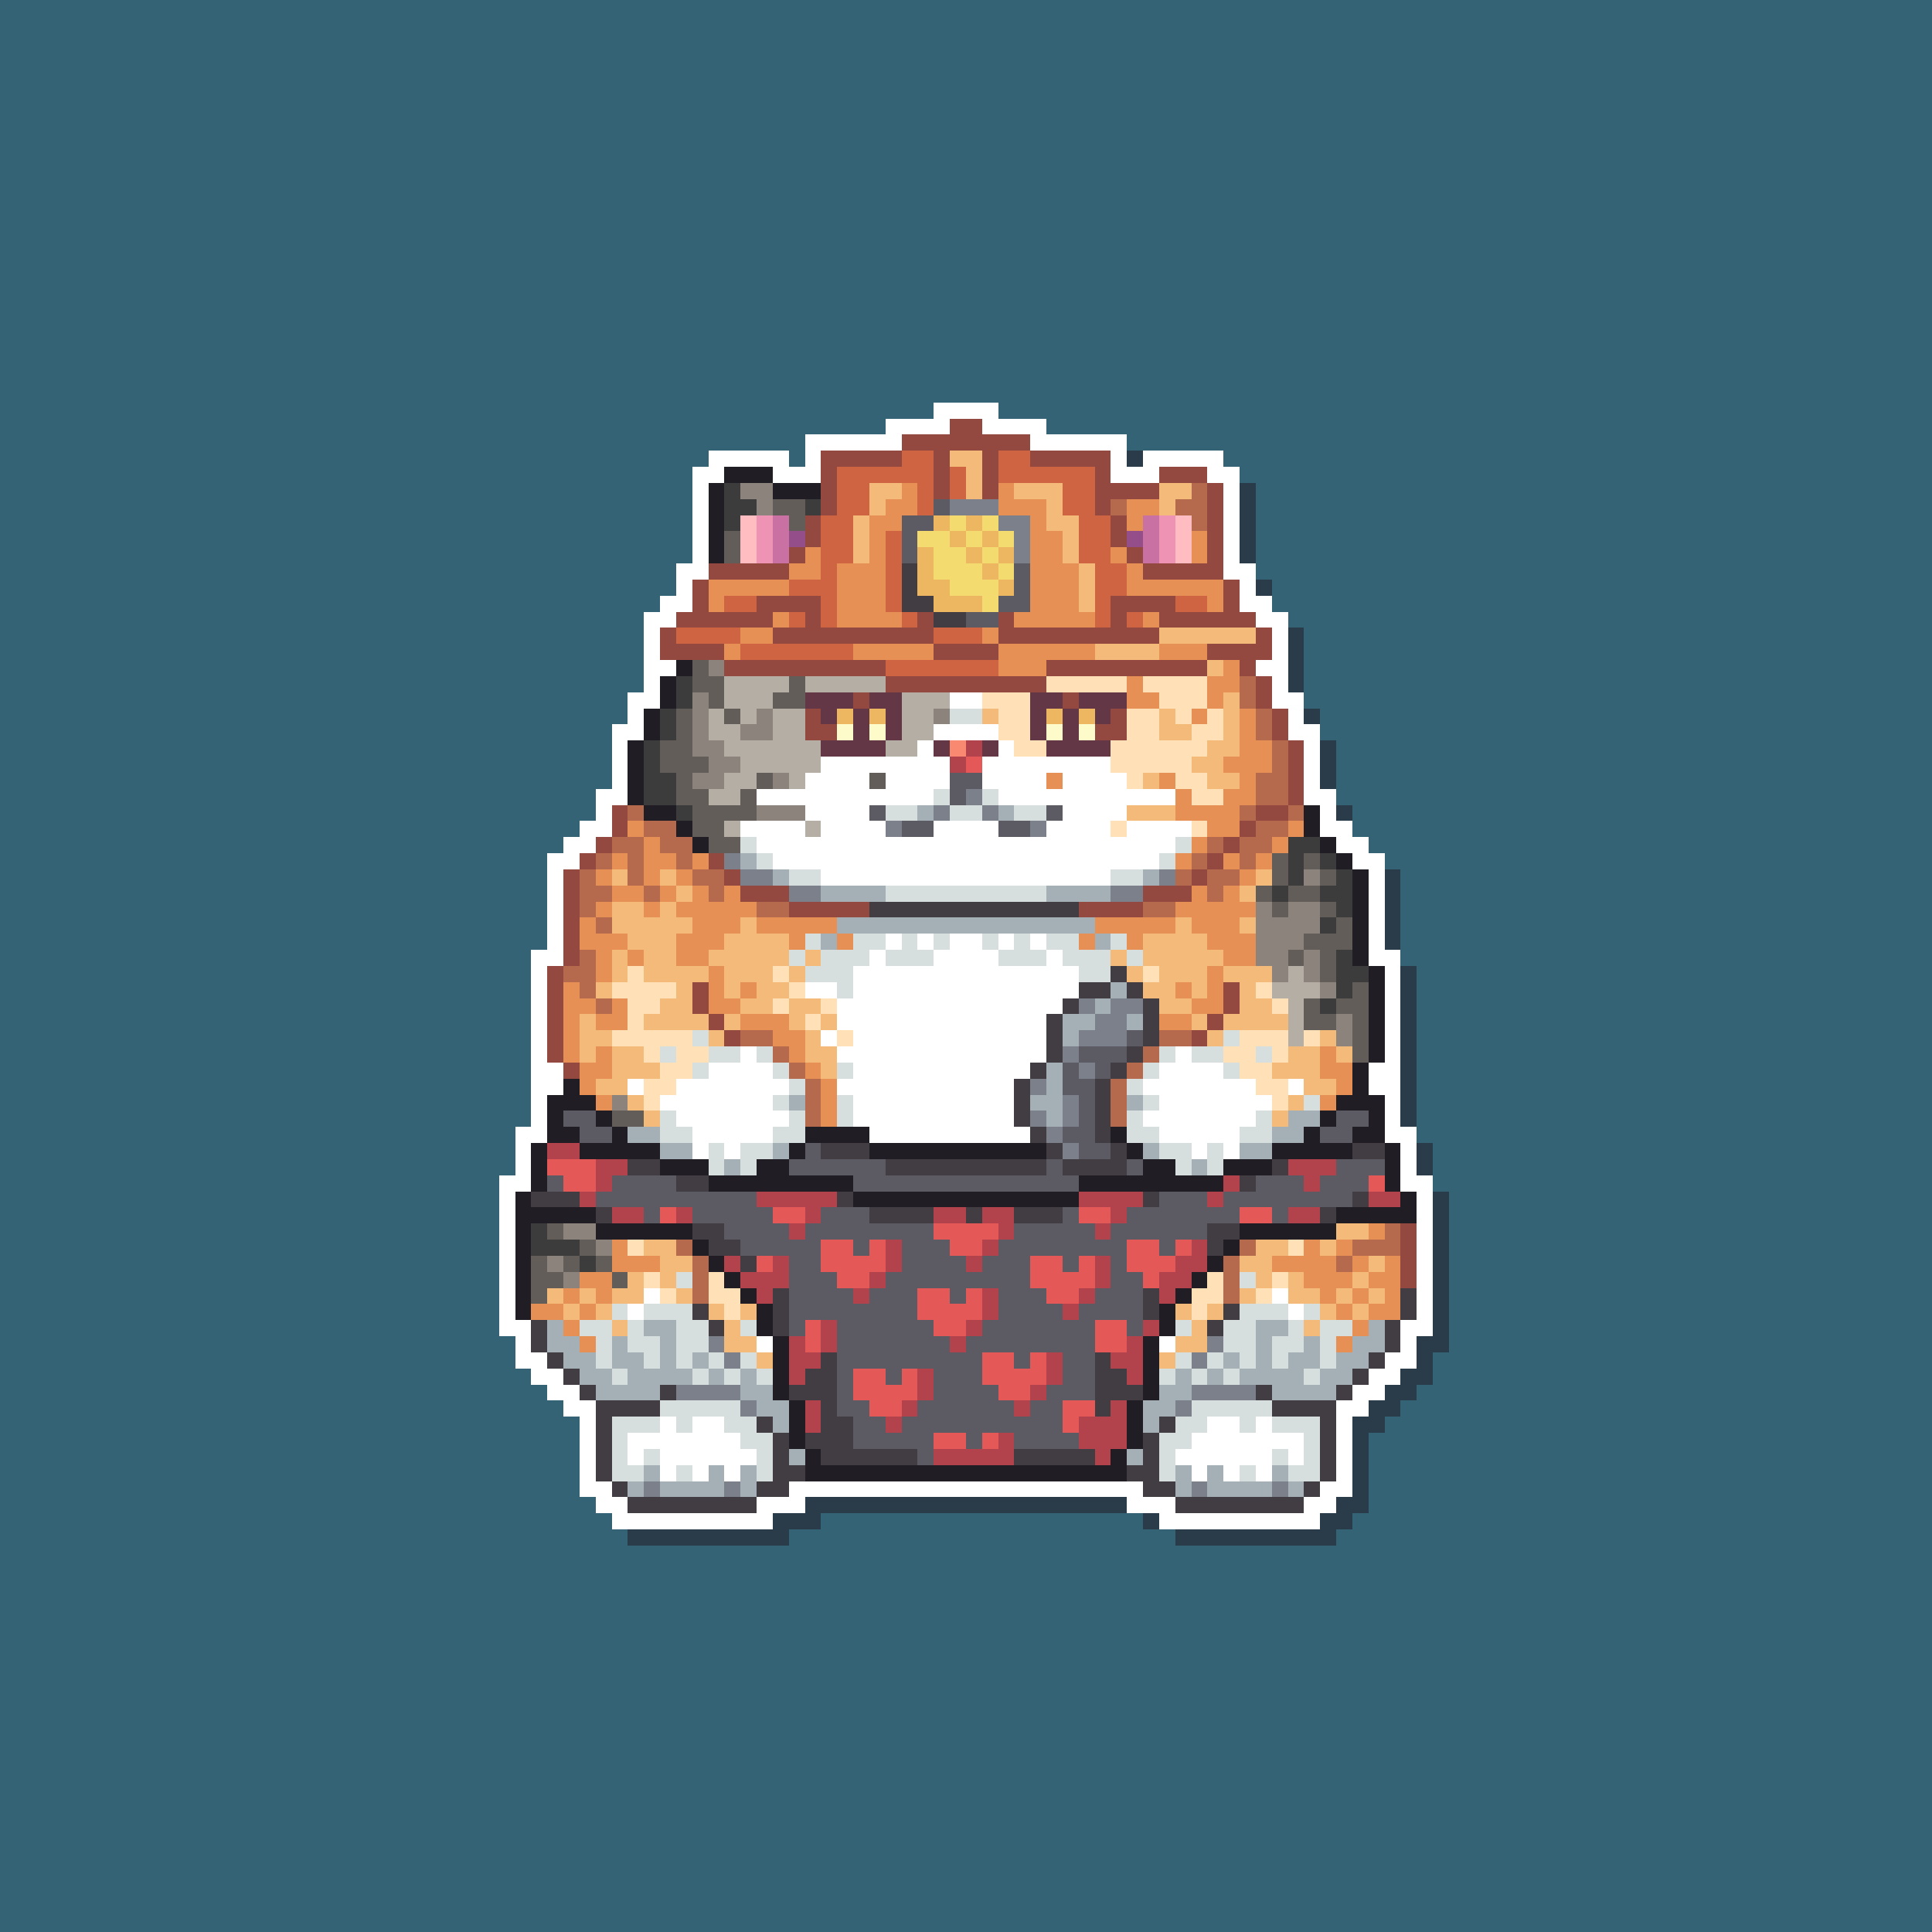 <svg xmlns="http://www.w3.org/2000/svg" shape-rendering="crispEdges" viewBox="0 -0.5 120 120" style="width:100%;height:100%;transform:translate3d(0,0,0);content-visibility:visible">
  <rect x="0" y="-0.5" width="120" height="120" fill="#333333" stroke="none"/>
  <path stroke="#346376" d="M0,0 h120 M0,1 h120 M0,2 h120 M0,3 h120 M0,4 h120 M0,5 h120 
    M0,6 h120 M0,7 h120 M0,8 h120 M0,9 h120 M0,10 h120 M0,11 h120 M0,12 h120 M0,13 h120 
    M0,14 h120 M0,15 h120 M0,16 h120 M0,17 h120 M0,18 h120 M0,19 h120 M0,20 h120 
    M0,21 h120 M0,22 h120 M0,23 h120 M0,24 h120 M0,25 h58 M62,25 h58 M0,26 h55 
    M65,26 h55 M0,27 h50 M70,27 h50 M0,28 h44 M49,28 h1 M76,28 h44 M0,29 h43 M77,29 h43 
    M0,30 h43 M78,30 h42 M0,31 h43 M78,31 h42 M0,32 h43 M78,32 h42 M0,33 h43 M78,33 h42 
    M0,34 h43 M78,34 h42 M0,35 h42 M78,35 h42 M0,36 h42 M79,36 h41 M0,37 h41 M79,37 h41 
    M0,38 h40 M80,38 h40 M0,39 h40 M81,39 h39 M0,40 h40 M81,40 h39 M0,41 h40 M81,41 h39 
    M0,42 h40 M81,42 h39 M0,43 h39 M81,43 h39 M0,44 h39 M82,44 h38 M0,45 h38 M82,45 h38 
    M0,46 h38 M83,46 h37 M0,47 h38 M83,47 h37 M0,48 h38 M83,48 h37 M0,49 h37 M83,49 h37 
    M0,50 h37 M84,50 h36 M0,51 h36 M84,51 h36 M0,52 h35 M85,52 h35 M0,53 h34 M86,53 h34 
    M0,54 h34 M87,54 h33 M0,55 h34 M87,55 h33 M0,56 h34 M87,56 h33 M0,57 h34 M87,57 h33 
    M0,58 h34 M87,58 h33 M0,59 h33 M87,59 h33 M0,60 h33 M88,60 h32 M0,61 h33 M88,61 h32 
    M0,62 h33 M88,62 h32 M0,63 h33 M88,63 h32 M0,64 h33 M88,64 h32 M0,65 h33 M88,65 h32 
    M0,66 h33 M88,66 h32 M0,67 h33 M88,67 h32 M0,68 h33 M88,68 h32 M0,69 h33 M88,69 h32 
    M0,70 h32 M88,70 h32 M0,71 h32 M89,71 h31 M0,72 h32 M89,72 h31 M0,73 h31 M89,73 h31 
    M0,74 h31 M90,74 h30 M0,75 h31 M90,75 h30 M0,76 h31 M90,76 h30 M0,77 h31 M90,77 h30 
    M0,78 h31 M90,78 h30 M0,79 h31 M90,79 h30 M0,80 h31 M90,80 h30 M0,81 h31 M90,81 h30 
    M0,82 h31 M90,82 h30 M0,83 h32 M90,83 h30 M0,84 h32 M89,84 h31 M0,85 h33 M89,85 h31 
    M0,86 h34 M88,86 h32 M0,87 h35 M87,87 h33 M0,88 h36 M86,88 h34 M0,89 h36 M85,89 h35 
    M0,90 h36 M85,90 h35 M0,91 h36 M85,91 h35 M0,92 h36 M85,92 h35 M0,93 h37 M85,93 h35 
    M0,94 h38 M51,94 h20 M84,94 h36 M0,95 h39 M49,95 h24 M83,95 h37 M0,96 h120 
    M0,97 h120 M0,98 h120 M0,99 h120 M0,100 h120 M0,101 h120 M0,102 h120 M0,103 h120 
    M0,104 h120 M0,105 h120 M0,106 h120 M0,107 h120 M0,108 h120 M0,109 h120 M0,110 h120 
    M0,111 h120 M0,112 h120 M0,113 h120 M0,114 h120 M0,115 h120 M0,116 h120 M0,117 h120 
    M0,118 h120 M0,119 h120"/>
  <path stroke="#ffffff" d="M58,25 h4 M55,26 h4 M61,26 h4 M50,27 h6 M64,27 h6 M44,28 h5 
    M50,28 h1 M69,28 h1 M71,28 h5 M43,29 h2 M48,29 h3 M69,29 h3 M75,29 h2 M43,30 h1 
    M76,30 h1 M43,31 h1 M76,31 h1 M43,32 h1 M76,32 h1 M43,33 h1 M76,33 h1 M43,34 h1 
    M76,34 h1 M42,35 h2 M76,35 h2 M42,36 h1 M77,36 h1 M41,37 h2 M77,37 h2 M40,38 h2 
    M78,38 h2 M40,39 h1 M79,39 h1 M40,40 h1 M79,40 h1 M40,41 h2 M78,41 h2 M40,42 h1 
    M79,42 h1 M39,43 h2 M59,43 h2 M79,43 h2 M39,44 h1 M80,44 h1 M38,45 h2 M58,45 h4 
    M80,45 h2 M38,46 h1 M57,46 h1 M62,46 h1 M81,46 h1 M38,47 h1 M51,47 h8 M61,47 h8 
    M81,47 h1 M38,48 h1 M50,48 h4 M55,48 h4 M61,48 h4 M66,48 h4 M81,48 h1 M37,49 h2 
    M47,49 h11 M62,49 h11 M81,49 h2 M37,50 h1 M50,50 h4 M66,50 h4 M82,50 h1 M36,51 h2 
    M46,51 h4 M51,51 h4 M58,51 h4 M65,51 h4 M70,51 h4 M82,51 h2 M35,52 h2 M47,52 h26 
    M83,52 h2 M34,53 h2 M48,53 h24 M84,53 h2 M34,54 h1 M51,54 h18 M85,54 h1 M34,55 h1 
    M85,55 h1 M34,56 h1 M85,56 h1 M34,57 h1 M85,57 h1 M34,58 h1 M55,58 h1 M57,58 h1 
    M59,58 h2 M62,58 h1 M64,58 h1 M85,58 h1 M33,59 h2 M54,59 h1 M58,59 h4 M65,59 h1 
    M85,59 h2 M33,60 h1 M53,60 h14 M86,60 h1 M33,61 h1 M50,61 h2 M53,61 h14 M86,61 h1 
    M33,62 h1 M52,62 h14 M86,62 h1 M33,63 h1 M52,63 h13 M86,63 h1 M33,64 h1 M51,64 h1 
    M53,64 h12 M86,64 h1 M33,65 h1 M46,65 h1 M52,65 h13 M73,65 h1 M86,65 h1 M33,66 h2 
    M44,66 h4 M53,66 h11 M72,66 h4 M85,66 h2 M33,67 h2 M39,67 h1 M42,67 h7 M52,67 h11 
    M71,67 h7 M80,67 h1 M85,67 h2 M33,68 h1 M41,68 h7 M53,68 h10 M72,68 h7 M86,68 h1 
    M33,69 h1 M42,69 h7 M53,69 h10 M71,69 h7 M86,69 h1 M32,70 h2 M43,70 h5 M54,70 h10 
    M72,70 h5 M86,70 h2 M32,71 h1 M43,71 h1 M45,71 h1 M74,71 h1 M76,71 h1 M87,71 h1 
    M32,72 h1 M87,72 h1 M31,73 h2 M87,73 h2 M31,74 h1 M88,74 h1 M31,75 h1 M88,75 h1 
    M31,76 h1 M88,76 h1 M31,77 h1 M88,77 h1 M31,78 h1 M88,78 h1 M31,79 h1 M88,79 h1 
    M31,80 h1 M40,80 h1 M79,80 h1 M88,80 h1 M31,81 h1 M39,81 h1 M80,81 h1 M88,81 h1 
    M31,82 h2 M87,82 h2 M32,83 h1 M47,83 h1 M72,83 h1 M87,83 h1 M32,84 h2 M86,84 h2 
    M33,85 h2 M85,85 h2 M34,86 h2 M84,86 h2 M35,87 h2 M83,87 h2 M36,88 h1 M41,88 h1 
    M43,88 h2 M75,88 h2 M78,88 h1 M83,88 h1 M36,89 h1 M39,89 h7 M74,89 h7 M83,89 h1 
    M36,90 h1 M39,90 h1 M41,90 h6 M73,90 h6 M80,90 h1 M83,90 h1 M36,91 h1 M41,91 h1 
    M43,91 h1 M45,91 h1 M74,91 h1 M76,91 h1 M78,91 h1 M83,91 h1 M36,92 h2 M49,92 h22 
    M82,92 h2 M37,93 h2 M47,93 h3 M70,93 h3 M81,93 h2 M38,94 h10 M72,94 h10"/>
  <path stroke="#944940" d="M59,26 h2 M56,27 h8 M51,28 h5 M58,28 h1 M61,28 h1 M64,28 h5 
    M51,29 h1 M58,29 h1 M61,29 h1 M68,29 h1 M72,29 h3 M51,30 h1 M58,30 h1 M61,30 h1 
    M68,30 h4 M75,30 h1 M51,31 h1 M68,31 h1 M75,31 h1 M50,32 h1 M69,32 h1 M75,32 h1 
    M50,33 h1 M69,33 h1 M75,33 h1 M49,34 h1 M70,34 h1 M75,34 h1 M44,35 h5 M71,35 h5 
    M43,36 h1 M76,36 h1 M43,37 h1 M47,37 h4 M69,37 h4 M76,37 h1 M42,38 h6 M50,38 h1 
    M57,38 h1 M62,38 h1 M69,38 h1 M72,38 h6 M41,39 h1 M48,39 h10 M62,39 h10 M78,39 h1 
    M41,40 h4 M58,40 h4 M75,40 h4 M45,41 h10 M65,41 h10 M77,41 h1 M55,42 h10 M78,42 h1 
    M53,43 h1 M66,43 h1 M78,43 h1 M50,44 h1 M69,44 h1 M79,44 h1 M50,45 h2 M68,45 h2 
    M79,45 h1 M80,46 h1 M80,47 h1 M80,48 h1 M80,49 h1 M38,50 h1 M78,50 h2 M38,51 h1 
    M77,51 h1 M37,52 h1 M76,52 h1 M36,53 h1 M44,53 h1 M75,53 h1 M35,54 h1 M45,54 h1 
    M74,54 h1 M35,55 h1 M46,55 h3 M71,55 h3 M35,56 h1 M49,56 h5 M67,56 h4 M35,57 h1 
    M35,58 h1 M35,59 h1 M34,60 h1 M34,61 h1 M43,61 h1 M76,61 h1 M34,62 h1 M43,62 h1 
    M76,62 h1 M34,63 h1 M44,63 h1 M75,63 h1 M34,64 h1 M45,64 h1 M74,64 h1 M34,65 h1 
    M35,66 h1 M87,76 h1 M87,77 h1 M87,78 h1 M87,79 h1"/>
  <path stroke="#ce6442" d="M56,28 h2 M62,28 h2 M52,29 h6 M59,29 h1 M62,29 h6 M52,30 h2 
    M57,30 h1 M59,30 h1 M66,30 h2 M52,31 h2 M57,31 h1 M66,31 h2 M51,32 h2 M67,32 h2 
    M51,33 h2 M55,33 h1 M67,33 h2 M51,34 h2 M55,34 h1 M67,34 h2 M51,35 h1 M55,35 h1 
    M68,35 h2 M49,36 h3 M55,36 h1 M68,36 h2 M45,37 h2 M51,37 h1 M55,37 h1 M68,37 h1 
    M73,37 h2 M49,38 h1 M51,38 h1 M56,38 h1 M68,38 h1 M70,38 h1 M42,39 h4 M58,39 h3 
    M46,40 h7 M55,41 h7"/>
  <path stroke="#f4ba7a" d="M59,28 h2 M60,29 h1 M54,30 h2 M60,30 h1 M63,30 h3 M72,30 h2 
    M54,31 h1 M65,31 h1 M72,31 h1 M53,32 h1 M65,32 h2 M53,33 h1 M66,33 h1 M53,34 h1 
    M66,34 h1 M67,35 h1 M67,36 h1 M67,37 h1 M72,39 h6 M68,40 h4 M75,41 h1 M76,43 h1 
    M61,44 h1 M72,44 h1 M76,44 h1 M72,45 h2 M76,45 h1 M75,46 h2 M74,47 h2 M71,48 h1 
    M75,48 h2 M70,50 h3 M38,54 h1 M41,54 h1 M78,54 h1 M42,55 h1 M77,55 h1 M38,56 h2 
    M41,56 h1 M38,57 h5 M46,57 h1 M73,57 h1 M77,57 h1 M39,58 h3 M45,58 h4 M71,58 h4 
    M38,59 h1 M40,59 h2 M44,59 h5 M50,59 h1 M69,59 h1 M71,59 h5 M38,60 h1 M40,60 h4 
    M45,60 h3 M49,60 h1 M70,60 h1 M72,60 h3 M76,60 h3 M37,61 h1 M42,61 h1 M45,61 h1 
    M47,61 h2 M71,61 h2 M74,61 h1 M77,61 h1 M41,62 h2 M46,62 h2 M49,62 h2 M72,62 h2 
    M77,62 h2 M36,63 h1 M40,63 h4 M45,63 h1 M49,63 h1 M51,63 h1 M74,63 h1 M76,63 h4 
    M36,64 h2 M44,64 h1 M50,64 h1 M75,64 h1 M82,64 h1 M36,65 h1 M38,65 h2 M50,65 h2 
    M80,65 h2 M83,65 h1 M38,66 h3 M51,66 h1 M79,66 h3 M37,67 h2 M81,67 h2 M39,68 h1 
    M80,68 h1 M40,69 h1 M79,69 h1 M83,76 h2 M40,77 h2 M78,77 h2 M82,77 h1 M41,78 h2 
    M77,78 h2 M85,78 h1 M39,79 h1 M41,79 h1 M78,79 h1 M80,79 h1 M84,79 h1 M34,80 h1 
    M36,80 h1 M38,80 h2 M42,80 h1 M77,80 h1 M80,80 h2 M83,80 h1 M85,80 h1 M35,81 h1 
    M37,81 h1 M44,81 h1 M46,81 h1 M73,81 h1 M75,81 h1 M82,81 h1 M84,81 h1 M38,82 h1 
    M45,82 h1 M74,82 h1 M81,82 h1 M45,83 h2 M73,83 h2 M47,84 h1 M72,84 h1"/>
  <path stroke="#2a3b4a" d="M70,28 h1 M77,30 h1 M77,31 h1 M77,32 h1 M77,33 h1 M77,34 h1 
    M78,36 h1 M80,39 h1 M80,40 h1 M80,41 h1 M80,42 h1 M81,44 h1 M82,46 h1 M82,47 h1 
    M82,48 h1 M83,50 h1 M86,54 h1 M86,55 h1 M86,56 h1 M86,57 h1 M86,58 h1 M87,60 h1 
    M87,61 h1 M87,62 h1 M87,63 h1 M87,64 h1 M87,65 h1 M87,66 h1 M87,67 h1 M87,68 h1 
    M87,69 h1 M88,71 h1 M88,72 h1 M89,74 h1 M89,75 h1 M89,76 h1 M89,77 h1 M89,78 h1 
    M89,79 h1 M89,80 h1 M89,81 h1 M89,82 h1 M88,83 h2 M88,84 h1 M87,85 h2 M86,86 h2 
    M85,87 h2 M84,88 h2 M84,89 h1 M84,90 h1 M84,91 h1 M84,92 h1 M50,93 h20 M83,93 h2 
    M48,94 h3 M71,94 h1 M82,94 h2 M39,95 h10 M73,95 h10"/>
  <path stroke="#211d25" d="M45,29 h3 M44,30 h1 M48,30 h3 M44,31 h1 M44,32 h1 M44,33 h1 
    M44,34 h1 M42,41 h1 M41,42 h1 M41,43 h1 M40,44 h1 M40,45 h1 M39,46 h1 M39,47 h1 
    M39,48 h1 M39,49 h1 M40,50 h2 M81,50 h1 M42,51 h1 M81,51 h1 M43,52 h1 M82,52 h1 
    M83,53 h1 M84,54 h1 M84,55 h1 M84,56 h1 M84,57 h1 M84,58 h1 M84,59 h1 M85,60 h1 
    M85,61 h1 M85,62 h1 M85,63 h1 M85,64 h1 M85,65 h1 M84,66 h1 M35,67 h1 M84,67 h1 
    M34,68 h3 M83,68 h3 M34,69 h1 M37,69 h1 M82,69 h1 M85,69 h1 M34,70 h2 M38,70 h1 
    M50,70 h4 M69,70 h1 M81,70 h1 M84,70 h2 M33,71 h1 M36,71 h5 M49,71 h1 M54,71 h11 
    M70,71 h1 M79,71 h5 M86,71 h1 M33,72 h1 M41,72 h3 M47,72 h2 M71,72 h2 M76,72 h3 
    M86,72 h1 M33,73 h1 M44,73 h9 M67,73 h9 M86,73 h1 M32,74 h1 M53,74 h14 M87,74 h1 
    M32,75 h5 M83,75 h5 M32,76 h1 M37,76 h6 M77,76 h6 M32,77 h1 M43,77 h1 M76,77 h1 
    M32,78 h1 M44,78 h1 M75,78 h1 M32,79 h1 M45,79 h1 M74,79 h1 M32,80 h1 M46,80 h1 
    M73,80 h1 M32,81 h1 M47,81 h1 M72,81 h1 M47,82 h1 M72,82 h1 M48,83 h1 M71,83 h1 
    M48,84 h1 M71,84 h1 M48,85 h1 M71,85 h1 M48,86 h1 M71,86 h1 M49,87 h1 M70,87 h1 
    M49,88 h1 M70,88 h1 M49,89 h1 M70,89 h1 M50,90 h1 M69,90 h1 M50,91 h20"/>
  <path stroke="#3c3c3c" d="M45,30 h1 M45,31 h2 M50,31 h1 M45,32 h1 M42,42 h1 M42,43 h1 
    M41,44 h1 M41,45 h1 M40,46 h1 M40,47 h1 M40,48 h2 M40,49 h2 M42,50 h1 M80,52 h2 
    M80,53 h1 M82,53 h1 M80,54 h1 M83,54 h1 M79,55 h1 M82,55 h2 M83,56 h1 M82,57 h1 
    M83,59 h1 M83,60 h2 M83,61 h1 M82,62 h1 M33,76 h1 M33,77 h3 M36,78 h1"/>
  <path stroke="#8d837d" d="M46,30 h2 M47,31 h1 M44,41 h1 M43,43 h1 M43,44 h1 M47,44 h1 
    M58,44 h1 M43,45 h1 M46,45 h2 M43,46 h2 M44,47 h2 M43,48 h2 M48,48 h1 M47,50 h3 
    M81,54 h1 M78,56 h1 M80,56 h2 M78,57 h4 M78,58 h3 M78,59 h2 M81,59 h1 M79,60 h1 
    M81,60 h1 M82,61 h1 M83,63 h1 M83,64 h1 M38,68 h1 M35,76 h2 M37,77 h1 M34,78 h1 
    M35,79 h1"/>
  <path stroke="#e79055" d="M56,30 h1 M62,30 h1 M55,31 h2 M62,31 h3 M70,31 h2 M54,32 h2 
    M64,32 h1 M70,32 h1 M54,33 h1 M64,33 h2 M74,33 h1 M50,34 h1 M54,34 h1 M64,34 h2 
    M69,34 h1 M74,34 h1 M49,35 h2 M52,35 h3 M64,35 h3 M70,35 h1 M44,36 h5 M52,36 h3 
    M64,36 h3 M70,36 h6 M44,37 h1 M52,37 h3 M64,37 h3 M75,37 h1 M48,38 h1 M52,38 h4 
    M63,38 h5 M71,38 h1 M46,39 h2 M61,39 h1 M45,40 h1 M53,40 h5 M62,40 h6 M72,40 h3 
    M62,41 h3 M76,41 h1 M70,42 h1 M75,42 h2 M70,43 h2 M75,43 h1 M74,44 h1 M77,44 h1 
    M77,45 h1 M77,46 h2 M76,47 h3 M65,48 h1 M72,48 h1 M77,48 h1 M73,49 h1 M76,49 h2 
    M73,50 h4 M39,51 h1 M75,51 h2 M80,51 h1 M40,52 h1 M74,52 h1 M79,52 h1 M38,53 h1 
    M40,53 h2 M43,53 h1 M73,53 h1 M76,53 h1 M78,53 h1 M37,54 h1 M40,54 h1 M42,54 h1 
    M77,54 h1 M38,55 h2 M41,55 h1 M43,55 h1 M45,55 h1 M74,55 h1 M76,55 h1 M37,56 h1 
    M40,56 h1 M42,56 h5 M73,56 h5 M36,57 h1 M43,57 h3 M47,57 h5 M68,57 h5 M74,57 h3 
    M36,58 h3 M42,58 h3 M49,58 h1 M52,58 h1 M67,58 h1 M70,58 h1 M75,58 h3 M37,59 h1 
    M39,59 h1 M42,59 h2 M76,59 h2 M37,60 h1 M44,60 h1 M75,60 h1 M35,61 h1 M44,61 h1 
    M46,61 h1 M73,61 h1 M75,61 h1 M35,62 h2 M38,62 h1 M44,62 h2 M74,62 h2 M35,63 h1 
    M37,63 h2 M46,63 h3 M72,63 h2 M35,64 h1 M48,64 h2 M35,65 h1 M37,65 h1 M49,65 h1 
    M82,65 h1 M36,66 h2 M50,66 h1 M82,66 h2 M36,67 h1 M51,67 h1 M83,67 h1 M37,68 h1 
    M51,68 h1 M82,68 h1 M51,69 h1 M85,76 h1 M38,77 h1 M81,77 h1 M83,77 h1 M38,78 h3 
    M79,78 h4 M84,78 h1 M86,78 h1 M36,79 h2 M81,79 h3 M85,79 h2 M35,80 h1 M37,80 h1 
    M82,80 h1 M84,80 h1 M86,80 h1 M33,81 h2 M36,81 h1 M83,81 h1 M85,81 h2 M35,82 h1 
    M84,82 h1 M36,83 h1 M83,83 h1"/>
  <path stroke="#b66a4d" d="M74,30 h1 M69,31 h1 M73,31 h2 M74,32 h1 M77,42 h1 M77,43 h1 
    M78,44 h1 M78,45 h1 M79,46 h1 M79,47 h1 M78,48 h2 M78,49 h2 M39,50 h1 M77,50 h1 
    M80,50 h1 M40,51 h2 M78,51 h2 M38,52 h2 M41,52 h2 M75,52 h1 M77,52 h2 M37,53 h1 
    M39,53 h1 M42,53 h1 M74,53 h1 M77,53 h1 M36,54 h1 M39,54 h1 M43,54 h2 M73,54 h1 
    M75,54 h2 M36,55 h2 M40,55 h1 M44,55 h1 M75,55 h1 M36,56 h1 M47,56 h2 M71,56 h2 
    M37,57 h1 M36,59 h1 M35,60 h2 M36,61 h1 M37,62 h1 M46,64 h2 M72,64 h2 M48,65 h1 
    M71,65 h1 M49,66 h1 M70,66 h1 M50,67 h1 M69,67 h1 M50,68 h1 M69,68 h1 M50,69 h1 
    M69,69 h1 M86,76 h1 M42,77 h1 M77,77 h1 M84,77 h3 M43,78 h1 M76,78 h1 M83,78 h1 
    M43,79 h1 M76,79 h1 M43,80 h1 M76,80 h1"/>
  <path stroke="#635d5a" d="M48,31 h2 M49,32 h1 M45,33 h1 M45,34 h1 M43,41 h1 M43,42 h2 
    M49,42 h1 M44,43 h1 M48,43 h2 M42,44 h1 M45,44 h1 M42,45 h1 M41,46 h2 M41,47 h3 
    M42,48 h1 M47,48 h1 M54,48 h1 M42,49 h2 M46,49 h1 M43,50 h4 M43,51 h2 M44,52 h2 
    M79,53 h1 M81,53 h1 M79,54 h1 M82,54 h1 M78,55 h1 M80,55 h2 M79,56 h1 M82,56 h1 
    M83,57 h1 M81,58 h3 M80,59 h1 M82,59 h1 M82,60 h1 M84,61 h1 M81,62 h1 M83,62 h2 
    M81,63 h2 M84,63 h1 M84,64 h1 M84,65 h1 M38,69 h2 M34,76 h1 M36,77 h1 M33,78 h1 
    M35,78 h1 M37,78 h1 M33,79 h2 M38,79 h1 M33,80 h1"/>
  <path stroke="#5c5b63" d="M58,31 h1 M56,32 h2 M56,33 h1 M56,34 h1 M63,35 h1 M63,36 h1 
    M62,37 h2 M60,38 h2 M59,48 h2 M59,49 h1 M54,50 h1 M65,50 h1 M56,51 h2 M62,51 h2 
    M70,64 h1 M67,65 h3 M66,66 h1 M68,66 h1 M66,67 h2 M67,68 h1 M35,69 h2 M67,69 h1 
    M83,69 h2 M36,70 h2 M66,70 h2 M82,70 h2 M50,71 h1 M67,71 h2 M49,72 h6 M65,72 h1 
    M70,72 h1 M83,72 h3 M34,73 h1 M38,73 h4 M53,73 h14 M78,73 h3 M82,73 h3 M37,74 h10 
    M72,74 h3 M76,74 h8 M40,75 h1 M43,75 h5 M51,75 h3 M66,75 h1 M70,75 h7 M79,75 h1 
    M45,76 h4 M50,76 h8 M63,76 h5 M69,76 h6 M46,77 h5 M53,77 h1 M56,77 h3 M62,77 h8 
    M72,77 h1 M49,78 h2 M56,78 h4 M61,78 h3 M66,78 h1 M69,78 h1 M49,79 h3 M55,79 h9 
    M69,79 h2 M49,80 h4 M54,80 h3 M59,80 h1 M62,80 h3 M68,80 h3 M49,81 h8 M62,81 h4 
    M67,81 h4 M49,82 h1 M52,82 h6 M61,82 h7 M70,82 h1 M52,83 h7 M60,83 h8 M52,84 h9 
    M63,84 h1 M66,84 h2 M52,85 h1 M55,85 h1 M58,85 h3 M66,85 h2 M52,86 h1 M58,86 h4 
    M65,86 h3 M52,87 h2 M57,87 h6 M64,87 h2 M53,88 h2 M56,88 h10 M53,89 h5 M60,89 h1 
    M63,89 h4 M57,90 h1"/>
  <path stroke="#7c808b" d="M59,31 h3 M62,32 h2 M63,33 h1 M63,34 h1 M60,49 h1 M58,50 h1 
    M61,50 h1 M55,51 h1 M64,51 h1 M45,53 h1 M46,54 h2 M72,54 h1 M49,55 h2 M69,55 h2 
    M67,62 h1 M69,62 h2 M68,63 h2 M67,64 h3 M66,65 h1 M67,66 h1 M64,67 h1 M66,68 h1 
    M64,69 h1 M66,69 h1 M65,70 h1 M66,71 h1 M44,83 h1 M75,83 h1 M45,84 h1 M74,84 h1 
    M42,86 h4 M74,86 h4 M46,87 h1 M73,87 h1 M40,92 h1 M45,92 h1 M74,92 h1 M79,92 h1"/>
  <path stroke="#ffbdc1" d="M46,32 h1 M73,32 h1 M46,33 h1 M73,33 h1 M46,34 h1 M73,34 h1"/>
  <path stroke="#ef93b5" d="M47,32 h1 M72,32 h1 M47,33 h1 M72,33 h1 M47,34 h1 M72,34 h1"/>
  <path stroke="#c971a2" d="M48,32 h1 M71,32 h1 M48,33 h1 M71,33 h1 M48,34 h1 M71,34 h1"/>
  <path stroke="#edb762" d="M58,32 h1 M60,32 h1 M59,33 h1 M61,33 h1 M57,34 h1 M60,34 h1 
    M62,34 h1 M57,35 h1 M61,35 h1 M57,36 h2 M62,36 h1 M58,37 h3 M52,44 h1 M54,44 h1 
    M65,44 h1 M67,44 h1"/>
  <path stroke="#f3db6f" d="M59,32 h1 M61,32 h1 M57,33 h2 M60,33 h1 M62,33 h1 M58,34 h2 
    M61,34 h1 M58,35 h3 M62,35 h1 M59,36 h3 M61,37 h1"/>
  <path stroke="#944e89" d="M49,33 h1 M70,33 h1"/>
  <path stroke="#413d42" d="M56,35 h1 M56,36 h1 M56,37 h2 M58,38 h2 M54,56 h13 
    M69,60 h1 M67,61 h2 M70,61 h1 M66,62 h1 M71,62 h1 M65,63 h1 M71,63 h1 M65,64 h1 
    M71,64 h1 M65,65 h1 M70,65 h1 M64,66 h1 M69,66 h1 M63,67 h1 M68,67 h1 M63,68 h1 
    M68,68 h1 M63,69 h1 M68,69 h1 M64,70 h1 M68,70 h1 M51,71 h3 M65,71 h1 M69,71 h1 
    M84,71 h2 M39,72 h2 M55,72 h10 M66,72 h4 M79,72 h1 M42,73 h2 M77,73 h1 M33,74 h3 
    M52,74 h1 M71,74 h1 M84,74 h1 M37,75 h1 M54,75 h4 M60,75 h1 M63,75 h3 M82,75 h1 
    M43,76 h2 M75,76 h2 M44,77 h2 M75,77 h1 M46,78 h1 M48,80 h1 M71,80 h1 M87,80 h1 
    M43,81 h1 M48,81 h1 M71,81 h1 M76,81 h1 M87,81 h1 M33,82 h1 M44,82 h1 M48,82 h1 
    M75,82 h1 M86,82 h1 M33,83 h1 M86,83 h1 M34,84 h1 M51,84 h1 M68,84 h1 M85,84 h1 
    M35,85 h1 M50,85 h2 M68,85 h2 M84,85 h1 M36,86 h1 M41,86 h1 M49,86 h3 M68,86 h3 
    M78,86 h1 M83,86 h1 M37,87 h4 M51,87 h1 M68,87 h1 M79,87 h4 M37,88 h1 M47,88 h1 
    M51,88 h2 M72,88 h1 M82,88 h1 M37,89 h1 M48,89 h1 M50,89 h3 M71,89 h1 M82,89 h1 
    M37,90 h1 M48,90 h1 M51,90 h6 M63,90 h5 M71,90 h1 M82,90 h1 M37,91 h1 M48,91 h2 
    M70,91 h2 M82,91 h1 M38,92 h1 M47,92 h2 M71,92 h2 M81,92 h1 M39,93 h8 M73,93 h8"/>
  <path stroke="#b4aea4" d="M45,42 h4 M50,42 h5 M45,43 h3 M56,43 h3 M44,44 h1 M46,44 h1 
    M48,44 h2 M56,44 h2 M44,45 h2 M48,45 h2 M56,45 h2 M45,46 h6 M55,46 h2 M46,47 h5 
    M45,48 h2 M49,48 h1 M44,49 h2 M45,51 h1 M50,51 h1 M80,60 h1 M79,61 h3 M80,62 h1 
    M80,63 h1 M80,64 h1"/>
  <path stroke="#ffe0b7" d="M65,42 h5 M71,42 h4 M61,43 h3 M72,43 h3 M62,44 h2 M70,44 h2 
    M73,44 h1 M75,44 h1 M62,45 h2 M70,45 h2 M74,45 h2 M63,46 h2 M69,46 h6 M69,47 h5 
    M70,48 h1 M73,48 h2 M74,49 h2 M69,51 h1 M74,51 h1 M39,60 h1 M48,60 h1 M71,60 h1 
    M38,61 h4 M49,61 h1 M78,61 h1 M39,62 h2 M48,62 h1 M51,62 h1 M79,62 h1 M39,63 h1 
    M50,63 h1 M38,64 h5 M52,64 h1 M77,64 h3 M81,64 h1 M40,65 h1 M42,65 h2 M76,65 h2 
    M79,65 h1 M41,66 h2 M77,66 h2 M40,67 h2 M78,67 h2 M40,68 h1 M79,68 h1 M39,77 h1 
    M80,77 h1 M40,79 h1 M44,79 h1 M75,79 h1 M79,79 h1 M41,80 h1 M44,80 h2 M74,80 h2 
    M78,80 h1 M45,81 h1 M74,81 h1"/>
  <path stroke="#643747" d="M50,43 h3 M54,43 h2 M64,43 h2 M67,43 h3 M51,44 h1 M53,44 h1 
    M55,44 h1 M64,44 h1 M66,44 h1 M68,44 h1 M53,45 h1 M55,45 h1 M64,45 h1 M66,45 h1 
    M51,46 h4 M58,46 h1 M61,46 h1 M65,46 h4"/>
  <path stroke="#d6dede" d="M59,44 h2 M58,49 h1 M61,49 h1 M55,50 h2 M59,50 h2 M63,50 h2 
    M46,52 h1 M73,52 h1 M47,53 h1 M72,53 h1 M49,54 h2 M69,54 h2 M55,55 h10 M50,58 h1 
    M53,58 h2 M56,58 h1 M58,58 h1 M61,58 h1 M63,58 h1 M65,58 h2 M69,58 h1 M49,59 h1 
    M51,59 h3 M55,59 h3 M62,59 h3 M66,59 h3 M70,59 h1 M50,60 h3 M67,60 h2 M52,61 h1 
    M43,64 h1 M76,64 h1 M41,65 h1 M44,65 h2 M47,65 h1 M72,65 h1 M74,65 h2 M78,65 h1 
    M43,66 h1 M48,66 h1 M52,66 h1 M71,66 h1 M76,66 h1 M49,67 h1 M70,67 h1 M48,68 h1 
    M52,68 h1 M71,68 h1 M81,68 h1 M41,69 h1 M49,69 h1 M52,69 h1 M70,69 h1 M78,69 h1 
    M41,70 h2 M48,70 h2 M70,70 h2 M77,70 h2 M44,71 h1 M46,71 h2 M72,71 h2 M75,71 h1 
    M44,72 h1 M46,72 h1 M73,72 h1 M75,72 h1 M42,79 h1 M77,79 h1 M38,81 h1 M40,81 h3 
    M77,81 h3 M81,81 h1 M36,82 h2 M39,82 h1 M42,82 h2 M46,82 h1 M73,82 h1 M76,82 h2 
    M80,82 h1 M82,82 h2 M37,83 h1 M39,83 h2 M42,83 h2 M76,83 h2 M79,83 h2 M82,83 h1 
    M37,84 h1 M40,84 h1 M42,84 h1 M44,84 h1 M46,84 h1 M73,84 h1 M75,84 h1 M77,84 h1 
    M79,84 h1 M82,84 h1 M38,85 h1 M43,85 h1 M45,85 h1 M47,85 h1 M72,85 h1 M74,85 h1 
    M76,85 h1 M81,85 h1 M41,87 h5 M74,87 h5 M38,88 h3 M42,88 h1 M45,88 h2 M73,88 h2 
    M77,88 h1 M79,88 h3 M38,89 h1 M46,89 h2 M72,89 h2 M81,89 h1 M38,90 h1 M40,90 h1 
    M47,90 h1 M72,90 h1 M79,90 h1 M81,90 h1 M38,91 h2 M42,91 h1 M47,91 h1 M72,91 h1 
    M77,91 h1 M80,91 h2"/>
  <path stroke="#fcfbc9" d="M52,45 h1 M54,45 h1 M65,45 h1 M67,45 h1"/>
  <path stroke="#fa8971" d="M59,46 h1"/>
  <path stroke="#b2434d" d="M60,46 h1 M59,47 h1 M34,71 h2 M37,72 h2 M80,72 h3 M37,73 h1 
    M76,73 h1 M81,73 h1 M36,74 h1 M47,74 h5 M67,74 h4 M75,74 h1 M85,74 h2 M38,75 h2 
    M42,75 h1 M50,75 h1 M58,75 h2 M61,75 h2 M69,75 h1 M80,75 h2 M49,76 h1 M62,76 h1 
    M68,76 h1 M55,77 h1 M61,77 h1 M74,77 h1 M45,78 h1 M48,78 h1 M55,78 h1 M60,78 h1 
    M68,78 h1 M73,78 h2 M46,79 h3 M54,79 h1 M68,79 h1 M72,79 h2 M47,80 h1 M53,80 h1 
    M61,80 h1 M67,80 h1 M72,80 h1 M61,81 h1 M66,81 h1 M51,82 h1 M60,82 h1 M71,82 h1 
    M49,83 h1 M51,83 h1 M59,83 h1 M70,83 h1 M49,84 h2 M65,84 h1 M69,84 h2 M49,85 h1 
    M57,85 h1 M65,85 h1 M70,85 h1 M57,86 h1 M64,86 h1 M50,87 h1 M56,87 h1 M63,87 h1 
    M69,87 h1 M50,88 h1 M55,88 h1 M67,88 h3 M62,89 h1 M67,89 h3 M58,90 h5 M68,90 h1"/>
  <path stroke="#e55858" d="M60,47 h1 M34,72 h3 M35,73 h2 M85,73 h1 M41,75 h1 M48,75 h2 
    M67,75 h2 M77,75 h2 M58,76 h4 M51,77 h2 M54,77 h1 M59,77 h2 M70,77 h2 M73,77 h1 
    M47,78 h1 M51,78 h4 M64,78 h2 M67,78 h1 M70,78 h3 M52,79 h2 M64,79 h4 M71,79 h1 
    M57,80 h2 M60,80 h1 M65,80 h2 M57,81 h4 M50,82 h1 M58,82 h2 M68,82 h2 M50,83 h1 
    M68,83 h2 M61,84 h2 M64,84 h1 M53,85 h2 M56,85 h1 M61,85 h4 M53,86 h4 M62,86 h2 
    M54,87 h2 M66,87 h2 M66,88 h1 M58,89 h2 M61,89 h1"/>
  <path stroke="#a5b0b6" d="M57,50 h1 M62,50 h1 M46,53 h1 M48,54 h1 M71,54 h1 M51,55 h4 
    M65,55 h4 M52,57 h16 M51,58 h1 M68,58 h1 M69,61 h1 M68,62 h1 M66,63 h2 M70,63 h1 
    M66,64 h1 M65,66 h1 M65,67 h1 M49,68 h1 M64,68 h2 M70,68 h1 M65,69 h1 M80,69 h2 
    M39,70 h2 M79,70 h2 M41,71 h2 M48,71 h1 M71,71 h1 M77,71 h2 M45,72 h1 M74,72 h1 
    M34,82 h1 M40,82 h2 M78,82 h2 M85,82 h1 M34,83 h2 M38,83 h1 M41,83 h1 M78,83 h1 
    M81,83 h1 M84,83 h2 M35,84 h2 M38,84 h2 M41,84 h1 M43,84 h1 M76,84 h1 M78,84 h1 
    M80,84 h2 M83,84 h2 M36,85 h2 M39,85 h4 M44,85 h1 M46,85 h1 M73,85 h1 M75,85 h1 
    M77,85 h4 M82,85 h2 M37,86 h4 M46,86 h2 M72,86 h2 M79,86 h4 M47,87 h2 M71,87 h2 
    M48,88 h1 M71,88 h1 M49,90 h1 M70,90 h1 M40,91 h1 M44,91 h1 M46,91 h1 M73,91 h1 
    M75,91 h1 M79,91 h1 M39,92 h1 M41,92 h4 M46,92 h1 M73,92 h1 M75,92 h4 M80,92 h1"/>
</svg>
